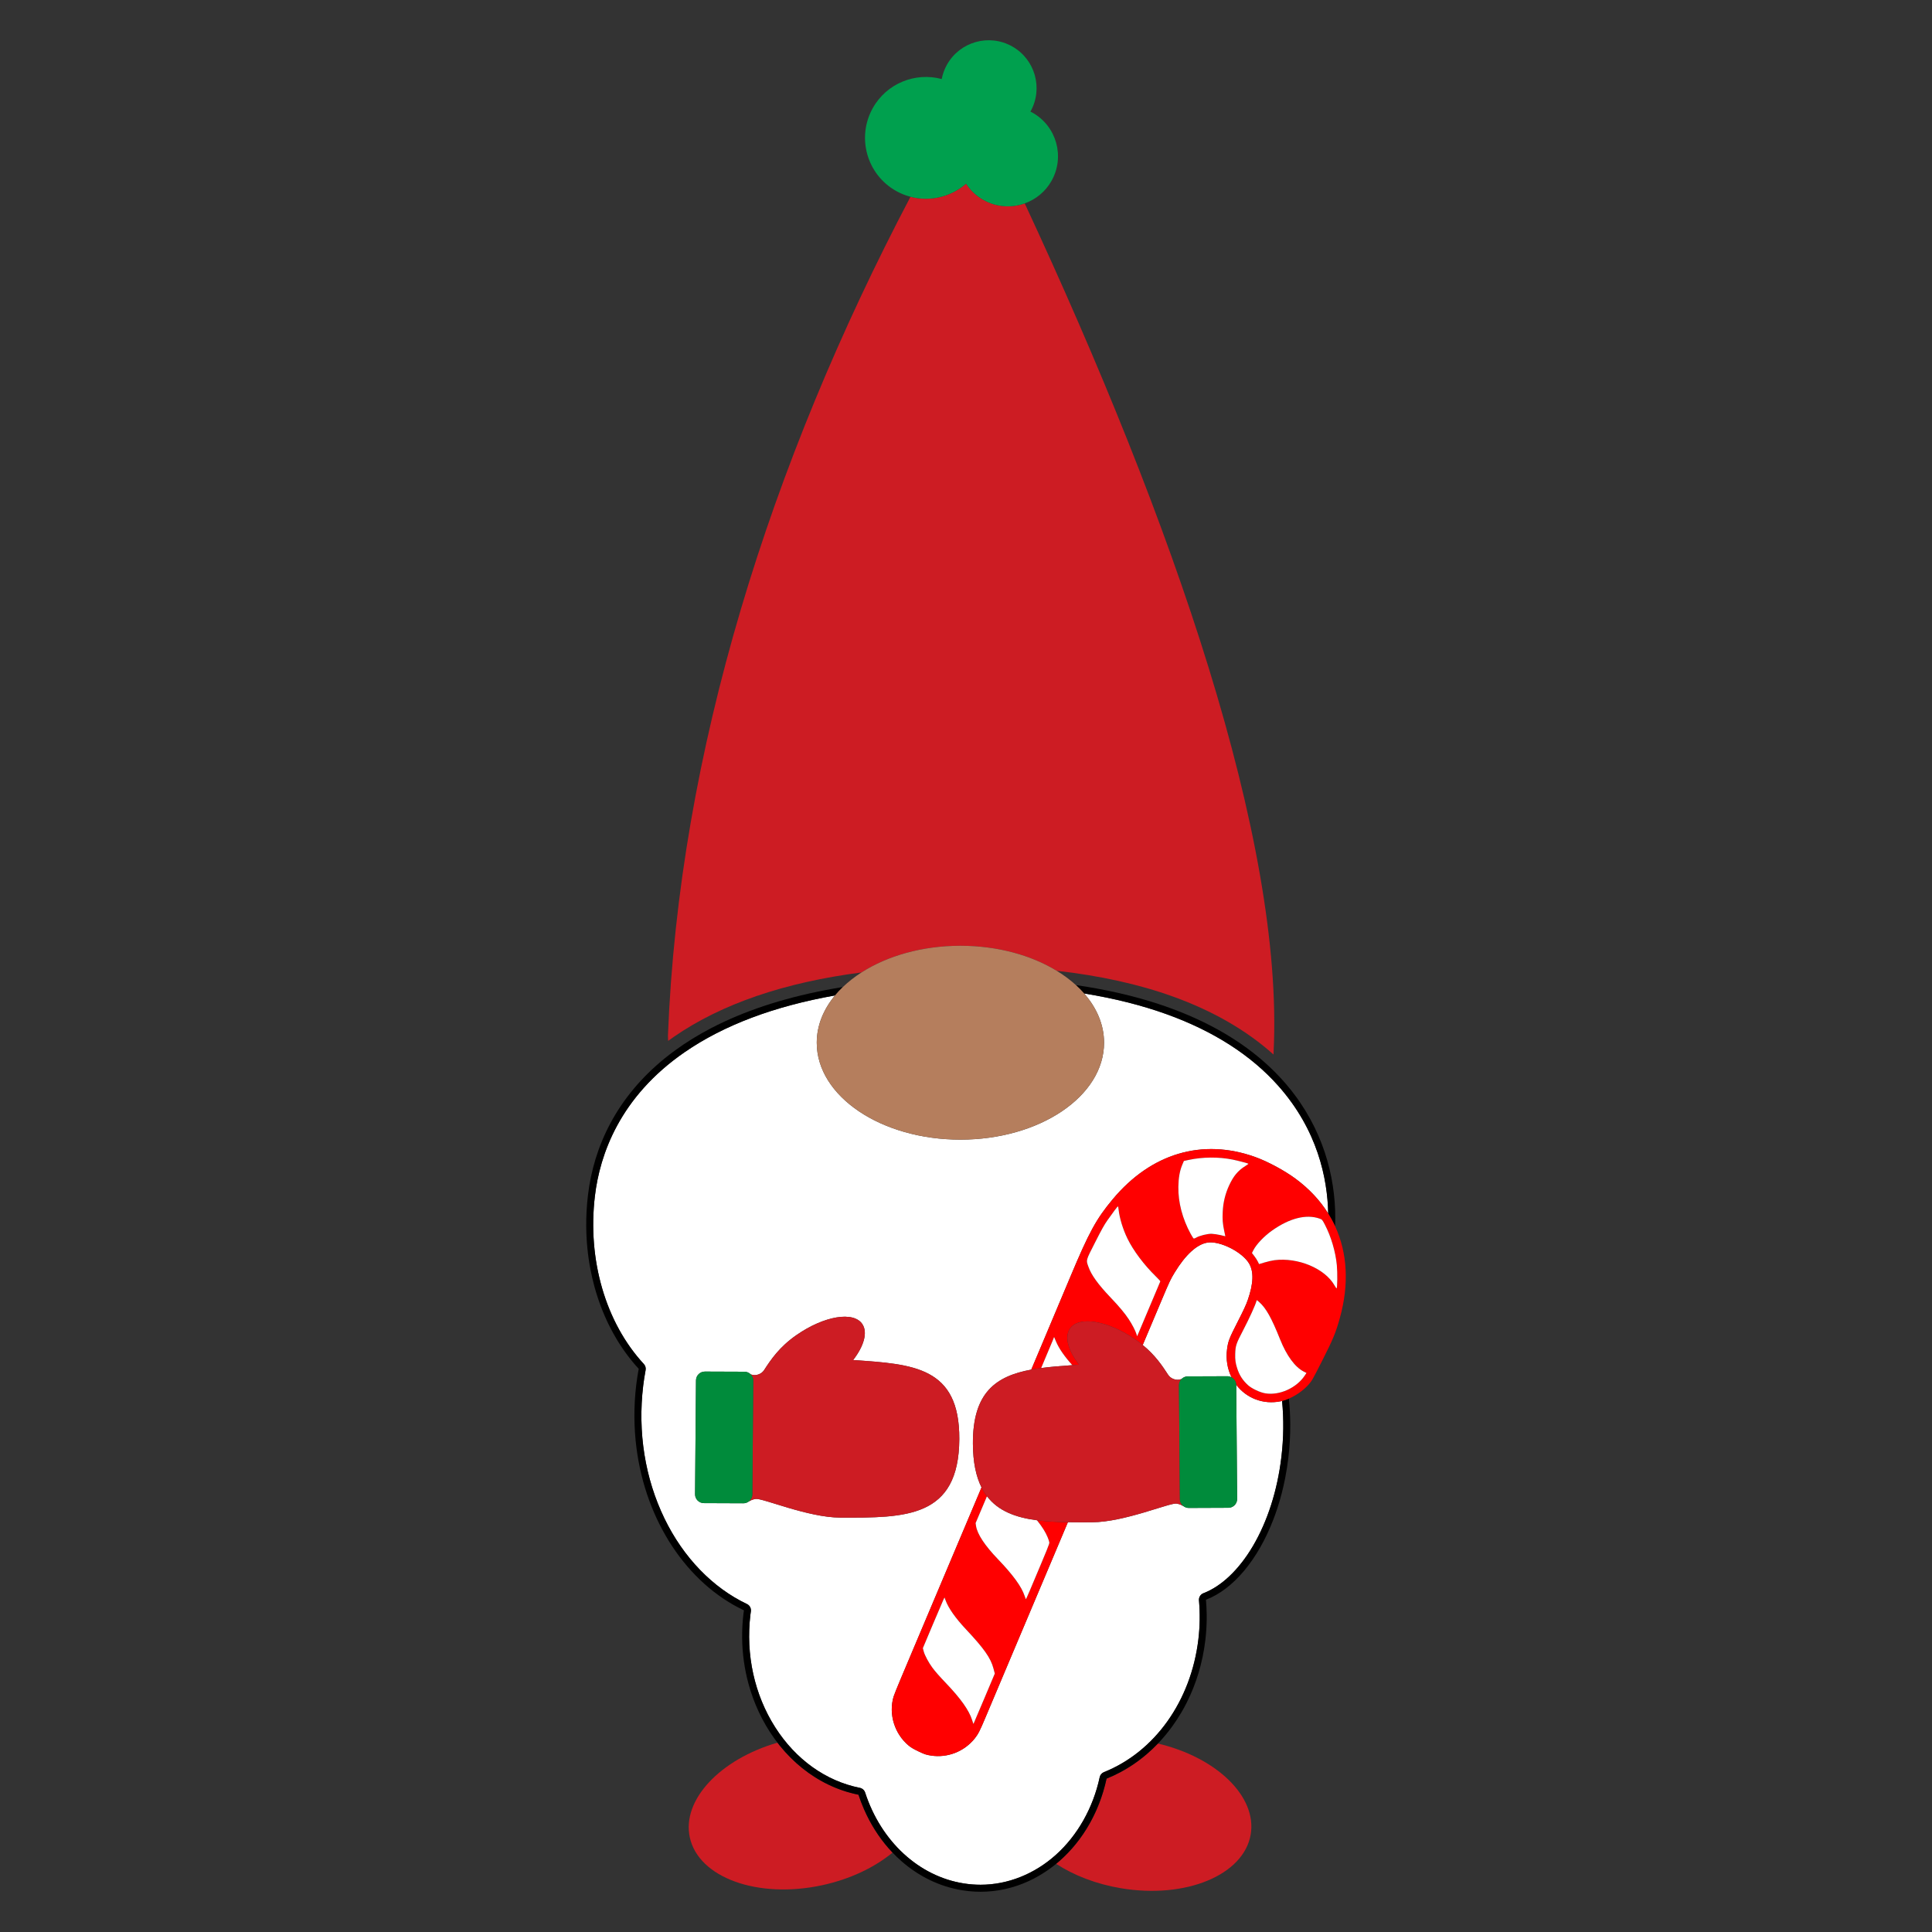 <?xml version="1.0" encoding="utf-8"?>
<!-- Generator: Adobe Illustrator 26.0.0, SVG Export Plug-In . SVG Version: 6.00 Build 0)  -->
<svg version="1.1" id="Layer_1" xmlns="http://www.w3.org/2000/svg" xmlns:xlink="http://www.w3.org/1999/xlink" x="0px" y="0px"
	 viewBox="0 0 864 864" enable-background="new 0 0 864 864" xml:space="preserve">
<rect x="0" y="0" width="864" height="864" fill="#333333" stroke="none"/>
<g>
	<g>
		<path fill="#CD1C23" d="M472.559,434.136c19.296,2.175,36.692,6.016,51.971,11.515
			c17.881,6.436,32.961,15.143,45,25.946c0.012-0.499,0.024-0.997,0.047-1.497
			c4.544-94.215-44.844-236.401-111.321-379.145c-5.871,2.088-12.572,1.749-18.436-1.533
			c-3.265-1.827-5.882-4.356-7.794-7.286c-6.753,5.906-16.091,8.159-24.852,5.859
			c-62.752,119.34-103.527,248.074-108.467,375.135c0.013,0.789,0.043,1.579,0.075,2.37
			c0.877-0.64,1.767-1.276,2.68-1.905c21.294-14.674,49.377-24.275,83.808-28.715
			c11.52-7.385,27.083-11.927,44.228-11.927C446.065,422.952,461.166,427.187,472.559,434.136z"/>
	</g>
	<g>
		<path fill="#CD1C23" d="M386.426,809.177c-0.934-2.132-1.775-4.321-2.507-6.567
			c-14.54-2.919-27.103-11.411-36.241-23.279c-25.593,7.42-42.817,25.57-39.2,42.339
			c3.886,18.017,30.353,27.61,59.115,21.427c12.606-2.71,23.56-8.001,31.562-14.607
			c-0.595-0.625-1.182-1.259-1.753-1.911C392.955,821.499,389.246,815.615,386.426,809.177z"/>
	</g>
	<g>
		<path fill="#CD1C23" d="M512.762,784.512c-1.205,1.029-2.441,2.011-3.704,2.945
			c-1.263,0.934-2.554,1.82-3.872,2.656c-1.317,0.836-2.66,1.621-4.026,2.355c-2.05,1.1-4.152,2.084-6.3,2.943
			c-0.21,0.978-0.441,1.944-0.687,2.902c-0.081,0.317-0.174,0.627-0.259,0.941
			c-0.173,0.637-0.346,1.274-0.535,1.902c-0.111,0.371-0.233,0.735-0.349,1.102
			c-0.179,0.563-0.359,1.126-0.55,1.681c-0.132,0.384-0.272,0.762-0.41,1.142
			c-0.193,0.529-0.388,1.057-0.592,1.579c-0.15,0.383-0.305,0.763-0.461,1.141
			c-0.209,0.509-0.423,1.016-0.643,1.517c-0.165,0.376-0.332,0.748-0.503,1.12c-0.228,0.496-0.462,0.987-0.7,1.475
			c-0.177,0.362-0.354,0.723-0.537,1.081c-0.25,0.489-0.507,0.972-0.767,1.454
			c-0.185,0.343-0.369,0.687-0.56,1.026c-0.277,0.491-0.564,0.975-0.851,1.457
			c-0.187,0.315-0.371,0.632-0.562,0.942c-0.323,0.522-0.657,1.033-0.993,1.543
			c-0.169,0.257-0.333,0.52-0.505,0.774c-0.483,0.713-0.979,1.414-1.486,2.103
			c-0.032,0.044-0.062,0.089-0.094,0.133c-0.541,0.731-1.096,1.445-1.662,2.147
			c-0.182,0.225-0.371,0.442-0.556,0.664c-0.391,0.471-0.782,0.941-1.185,1.399
			c-0.23,0.261-0.467,0.514-0.7,0.771c-0.368,0.405-0.737,0.81-1.115,1.203
			c-0.255,0.266-0.516,0.525-0.775,0.786c-0.368,0.371-0.737,0.738-1.113,1.098c-0.273,0.261-0.548,0.516-0.825,0.771
			c-0.374,0.345-0.751,0.686-1.133,1.021c-0.285,0.25-0.572,0.496-0.861,0.74
			c-0.194,0.164-0.383,0.333-0.578,0.493c7.864,5.121,17.8,9.027,28.915,10.901
			c29.011,4.891,55.021-5.875,58.095-24.048c2.877-17.009-15.358-34.474-41.491-40.653
			C516.211,781.411,514.519,783.012,512.762,784.512z"/>
	</g>
	<path fill="#FFFFFF" d="M521.687,453.55c-11.117-4.001-23.438-7.085-36.855-9.264
		c5.651,6.454,8.906,13.976,8.906,22.016c0,23.941-28.762,43.349-64.241,43.349c-35.479,0-64.24-19.408-64.24-43.349
		c0-7.676,2.969-14.882,8.157-21.136c-27.197,4.817-49.687,13.28-67.189,25.341
		c-29.257,20.161-37.994,46.085-40.171,64.283c-3.419,28.577,4.762,56.696,21.885,75.22
		c0.669,0.725,0.959,1.722,0.781,2.692c-0.48,2.615-0.822,4.82-1.075,6.938
		c-2.502,20.908,0.794,41.476,9.53,59.481c8.42,17.353,21.513,30.921,36.866,38.205
		c1.235,0.586,1.948,1.906,1.76,3.26c-0.029,0.206-0.059,0.411-0.09,0.616c-0.043,0.286-0.086,0.572-0.121,0.862
		c-2.144,17.923,1.791,35.816,11.08,50.384c9.19,14.412,22.637,24.033,37.864,27.09
		c1.109,0.223,2.011,1.025,2.361,2.1c7.143,21.902,24.045,37.474,44.11,40.637
		c2.491,0.393,5.02,0.592,7.514,0.592c12.095,0,24.045-4.741,33.651-13.35c9.713-8.705,16.683-21.051,19.627-34.763
		c0.219-1.019,0.931-1.863,1.899-2.25c22.753-9.107,38.931-31.849,42.222-59.352
		c0.689-5.755,0.779-11.632,0.27-17.467c-0.122-1.393,0.695-2.699,2.002-3.198
		c8.064-3.083,15.911-10.555,22.094-21.038c6.555-11.114,10.963-24.867,12.746-39.773
		c1.029-8.602,1.126-17.087,0.316-25.175c-0.169,0.041-0.345,0.101-0.512,0.135
		c-8.119,1.678-15.551-1.524-19.999-7.349c0.001,0.028,0.009,0.053,0.009,0.081l0.415,50.988
		c-0.004,2.174-1.768,3.935-3.942,3.935l-17.666,0.07c-0.89,0.006-1.705-0.292-2.371-0.782
		c-0.82-0.373-1.31-0.875-3.1-1.16c-3.031-0.483-23.293,8.29-37.845,8.349
		c-3.689,0.014-7.29,0.028-10.769-0.03c-2.847,6.745-6.179,14.642-7.846,18.593
		c-1.889,4.481-8.733,20.687-15.209,36.014c-6.476,15.328-12.674,30.014-13.773,32.637
		c-2.521,6.017-3.282,7.511-4.795,9.413c-4.694,5.905-12.195,8.847-19.621,7.697
		c-2.152-0.332-2.825-0.556-5.482-1.82c-2.163-1.029-3.419-1.762-4.393-2.564
		c-6.389-5.264-9.143-14.069-6.853-21.923c0.208-0.71,1.625-4.252,3.152-7.871
		c1.526-3.62,3.994-9.472,5.483-13.006c1.49-3.534,7.395-17.521,13.123-31.084
		c6.61-15.651,12.509-29.62,17.586-41.641c-2.435-4.857-3.808-11.202-3.852-19.539
		c-0.122-23.03,10.388-30.241,26.099-33.152c1.715-4.062,3.366-7.973,4.433-10.5
		c6.246-14.79,7.454-17.662,12.989-30.873c8.432-20.124,11.615-25.957,18.989-34.791
		c17.177-20.582,40.105-27.387,63.726-18.914c5.658,2.03,13.136,6.061,18.153,9.785
		c6.043,4.486,10.891,9.695,14.511,15.489c-0.337-15.791-4.784-37.325-22.315-57.078
		C559.497,471.891,542.679,461.104,521.687,453.55z M375.759,678.681c-14.552-0.059-34.814-8.832-37.845-8.349
		c-1.791,0.285-2.281,0.787-3.1,1.16c-0.666,0.489-1.481,0.788-2.371,0.782l-17.666-0.07
		c-2.174,0-3.938-1.76-3.942-3.935l0.415-50.988c0.04-2.179,1.825-3.921,4.004-3.907l17.665,0.066
		c1.105,0.001,2.101,0.46,2.816,1.194c0.143,0.036,0.281,0.075,0.425,0.121c1.916,0.642,4.421-0.281,5.541-2.033
		c3.055-4.715,6.813-10.321,14.352-15.582c12.461-8.713,25.747-10.922,29.635-4.937l-0.009-0.007
		c2.45,3.754,0.625,9.846-4.147,16.015c26.791,1.847,47.646,2.952,47.474,35.346
		C428.821,678.889,405.019,678.794,375.759,678.681z"/>
	<path fill="#FFFFFF" d="M522.393,614.809c1.121,1.752,3.625,2.675,5.541,2.033c0.144-0.046,0.282-0.085,0.425-0.121
		c0.715-0.734,1.711-1.192,2.817-1.194l17.665-0.066c0.701-0.005,1.351,0.188,1.926,0.503
		c-1.832-3.691-2.633-8.058-2.003-12.731c0.469-3.474,0.97-4.756,4.772-12.202
		c2.66-5.21,3.739-7.54,4.487-9.7c2.541-7.328,2.73-12.615,0.58-16.278
		c-3.025-5.155-13.059-10.214-18.573-9.366c-4.724,0.727-9.853,5.394-14.719,13.396
		c-1.851,3.046-2.332,4.062-5.731,12.133c-2.041,4.845-4.604,10.924-5.697,13.511
		c-0.409,0.968-1.42,3.363-2.855,6.761C516.626,606.064,519.772,610.764,522.393,614.809z"/>
	<path d="M484.832,444.286c13.418,2.179,25.739,5.263,36.855,9.264c20.992,7.555,37.809,18.342,49.986,32.062
		c17.531,19.753,21.978,41.287,22.315,57.078c1.153,1.844,2.184,3.746,3.085,5.705
		c1.445-37.673-19.049-84.712-92.016-103.165c-0.041-0.01-0.081-0.021-0.122-0.032
		c-1.395-0.352-2.815-0.69-4.249-1.021c-0.145-0.034-0.285-0.07-0.43-0.103
		c-1.335-0.305-2.695-0.596-4.063-0.882c-0.255-0.053-0.501-0.111-0.757-0.164
		c-1.294-0.266-2.613-0.517-3.936-0.767c-0.343-0.065-0.677-0.135-1.023-0.198
		c-1.246-0.229-2.519-0.443-3.792-0.657c-0.44-0.074-0.87-0.154-1.313-0.226c-1.194-0.194-2.414-0.373-3.631-0.554
		c-0.196-0.029-0.389-0.06-0.586-0.089C482.476,441.739,483.699,442.992,484.832,444.286z"/>
	<path d="M573.03,651.677c-1.783,14.905-6.191,28.659-12.746,39.773c-6.183,10.483-14.029,17.954-22.094,21.038
		c-1.306,0.5-2.123,1.805-2.002,3.198c0.509,5.835,0.419,11.711-0.27,17.467
		c-3.29,27.503-19.469,50.245-42.222,59.352c-0.968,0.388-1.68,1.231-1.899,2.25
		c-2.944,13.713-9.915,26.058-19.627,34.763c-9.605,8.609-21.556,13.35-33.651,13.35c-2.495,0-5.023-0.199-7.514-0.592
		c-20.064-3.163-36.966-18.735-44.11-40.637c-0.35-1.075-1.253-1.877-2.361-2.1
		c-15.227-3.058-28.674-12.678-37.864-27.09c-9.289-14.568-13.224-32.462-11.08-50.384
		c0.035-0.29,0.078-0.576,0.121-0.862c0.031-0.205,0.061-0.41,0.09-0.616c0.188-1.354-0.525-2.674-1.76-3.26
		c-15.353-7.284-28.446-20.852-36.866-38.205c-8.736-18.005-12.032-38.573-9.53-59.481
		c0.253-2.118,0.595-4.323,1.075-6.938c0.178-0.97-0.111-1.967-0.781-2.692
		c-17.123-18.523-25.304-46.642-21.885-75.22c2.177-18.197,10.914-44.121,40.171-64.283
		c17.502-12.061,39.991-20.523,67.189-25.341c1.076-1.297,2.249-2.551,3.511-3.761
		c-20.928,3.384-38.429,8.709-52.938,15.447c-2.068,0.961-4.076,1.95-6.024,2.967
		c-2.922,1.524-5.71,3.111-8.369,4.752c-2.659,1.642-5.188,3.34-7.591,5.089
		c-1.602,1.165-3.149,2.354-4.641,3.563c-21.636,17.535-31.821,39.493-34.417,61.195
		c-0.57,4.766-0.824,9.49-0.782,14.139c0.059,6.508,0.699,12.87,1.865,18.995
		c0.5,2.625,1.096,5.206,1.785,7.737c0.23,0.843,0.469,1.681,0.719,2.514
		c1.75,5.824,3.995,11.359,6.68,16.515c0.767,1.473,1.571,2.916,2.408,4.325
		c2.933,4.933,6.291,9.461,10.019,13.494c-0.431,2.346-0.816,4.716-1.105,7.131
		c-1.159,9.683-1.072,19.214,0.114,28.359c4.234,32.661,22.48,60.398,48.05,72.529l0,0
		c-0.071,0.513-0.157,1.019-0.218,1.536c-0.433,3.62-0.624,7.214-0.588,10.759
		c0.073,7.093,1.056,13.995,2.835,20.536c0.297,1.09,0.615,2.17,0.956,3.24c1.361,4.277,3.068,8.381,5.088,12.261
		c9.086,17.458,24.491,30.376,43.147,34.122h0c0.732,2.246,1.573,4.436,2.507,6.567
		c2.821,6.439,6.529,12.321,10.977,17.401c0.571,0.652,1.158,1.286,1.753,1.911
		c1.303,1.369,2.658,2.678,4.069,3.911c7.713,6.733,17.003,11.347,27.293,12.97
		c0.833,0.132,1.664,0.234,2.493,0.324c0.234,0.025,0.467,0.047,0.701,0.069c0.648,0.061,1.295,0.11,1.94,0.146
		c0.201,0.011,0.402,0.027,0.602,0.036c0.758,0.034,1.514,0.055,2.267,0.055c0.052,0,0.103-0.004,0.154-0.004
		c0.306-0.001,0.61-0.016,0.915-0.022c0.566-0.012,1.132-0.025,1.695-0.056c0.348-0.019,0.694-0.051,1.04-0.076
		c0.518-0.039,1.035-0.08,1.55-0.135c0.361-0.038,0.72-0.086,1.079-0.132c0.497-0.064,0.993-0.131,1.486-0.209
		c0.365-0.058,0.728-0.122,1.091-0.188c0.485-0.088,0.968-0.181,1.45-0.283c0.361-0.076,0.722-0.156,1.082-0.24
		c0.48-0.112,0.958-0.233,1.434-0.358c0.353-0.093,0.706-0.187,1.056-0.287c0.482-0.138,0.96-0.287,1.437-0.44
		c0.339-0.108,0.678-0.213,1.015-0.328c0.494-0.168,0.984-0.351,1.473-0.534c0.311-0.116,0.624-0.227,0.933-0.35
		c0.545-0.216,1.084-0.449,1.622-0.683c0.246-0.107,0.496-0.206,0.741-0.318c0.779-0.353,1.552-0.722,2.315-1.113
		c0.081-0.041,0.159-0.087,0.239-0.129c0.682-0.353,1.358-0.718,2.027-1.1c0.257-0.147,0.508-0.305,0.762-0.456
		c0.488-0.289,0.975-0.579,1.455-0.883c0.288-0.183,0.572-0.376,0.857-0.564c0.438-0.289,0.875-0.579,1.306-0.881
		c0.297-0.208,0.59-0.424,0.884-0.638c0.41-0.299,0.819-0.601,1.223-0.912c0.296-0.228,0.59-0.462,0.882-0.696
		c0.196-0.157,0.396-0.305,0.59-0.465c0.195-0.161,0.385-0.33,0.578-0.493c0.289-0.244,0.576-0.49,0.861-0.74
		c0.382-0.335,0.759-0.675,1.133-1.021c0.277-0.255,0.553-0.51,0.825-0.771c0.376-0.359,0.745-0.727,1.113-1.098
		c0.259-0.261,0.52-0.52,0.775-0.786c0.378-0.394,0.746-0.798,1.115-1.203c0.234-0.257,0.47-0.51,0.7-0.771
		c0.402-0.458,0.794-0.928,1.185-1.399c0.184-0.222,0.374-0.439,0.556-0.664c0.567-0.702,1.122-1.417,1.662-2.147
		c0.032-0.043,0.062-0.089,0.094-0.133c0.507-0.689,1.003-1.39,1.486-2.103c0.172-0.254,0.336-0.517,0.505-0.774
		c0.335-0.51,0.67-1.021,0.993-1.543c0.192-0.31,0.375-0.628,0.562-0.942c0.288-0.482,0.574-0.966,0.851-1.457
		c0.191-0.339,0.374-0.683,0.56-1.026c0.26-0.481,0.518-0.964,0.767-1.454c0.182-0.358,0.36-0.719,0.537-1.081
		c0.238-0.488,0.472-0.979,0.7-1.475c0.171-0.371,0.338-0.744,0.503-1.12c0.22-0.502,0.433-1.008,0.643-1.517
		c0.156-0.379,0.311-0.759,0.461-1.141c0.204-0.522,0.399-1.05,0.592-1.579c0.138-0.38,0.278-0.758,0.41-1.142
		c0.192-0.555,0.371-1.118,0.55-1.681c0.117-0.368,0.238-0.732,0.349-1.102c0.189-0.628,0.362-1.264,0.535-1.902
		c0.085-0.314,0.177-0.624,0.259-0.941c0.246-0.958,0.477-1.925,0.687-2.902c2.148-0.86,4.25-1.843,6.3-2.943
		c1.366-0.734,2.709-1.519,4.026-2.355c1.317-0.836,2.608-1.722,3.872-2.656c1.263-0.934,2.499-1.916,3.704-2.945
		c1.757-1.5,3.448-3.101,5.07-4.792c0.047-0.048,0.095-0.095,0.142-0.144c2.22-2.327,4.305-4.828,6.239-7.488
		c1.451-1.994,2.816-4.079,4.089-6.246c0.849-1.444,1.656-2.926,2.42-4.443c4.202-8.34,7.093-17.738,8.306-27.875
		c0.367-3.07,0.566-6.121,0.609-9.143c0.011-0.756,0.012-1.509,0.003-2.261c-0.026-2.255-0.138-4.492-0.332-6.707
		l0,0c12.24-4.681,23.27-17.923,30.198-36.022c0.63-1.645,1.226-3.331,1.786-5.053
		c1.4-4.307,2.574-8.848,3.489-13.578c0.549-2.838,1.004-5.745,1.359-8.71
		c0.611-5.109,0.893-10.141,0.871-15.04c-0.009-1.959-0.067-3.897-0.171-5.81c-0.106-1.936-0.261-3.846-0.462-5.726
		c-1.032,0.446-2.049,0.789-3.032,1.028C574.156,634.59,574.059,643.075,573.03,651.677z"/>
	<path fill="#B57E5D" d="M373.414,445.166c-5.187,6.254-8.157,13.46-8.157,21.136c0,23.941,28.762,43.349,64.24,43.349
		c35.479,0,64.241-19.408,64.241-43.349c0-8.04-3.255-15.562-8.906-22.016c-1.133-1.294-2.356-2.547-3.676-3.75
		c-2.547-2.322-5.427-4.466-8.597-6.4c-11.393-6.949-26.494-11.184-43.061-11.184
		c-17.145,0-32.708,4.541-44.228,11.927c-3.09,1.981-5.887,4.166-8.345,6.525
		C375.663,442.615,374.49,443.869,373.414,445.166z"/>
	<path fill="#00A04E" d="M432.026,82.136c1.913,2.929,4.529,5.459,7.794,7.286c5.865,3.282,12.566,3.621,18.436,1.533
		c4.93-1.754,9.276-5.213,12.032-10.137c6.038-10.79,2.185-24.431-8.604-30.468
		c-0.288-0.161-0.585-0.287-0.876-0.434c0.008-0.014,0.018-0.027,0.027-0.042c5.775-10.32,2.09-23.368-8.23-29.143
		c-10.321-5.775-23.369-2.09-29.143,8.23c-1.145,2.045-1.903,4.199-2.327,6.381
		c-11.762-3.154-24.603,1.88-30.822,12.993c-7.35,13.135-2.66,29.742,10.475,37.092
		c2.06,1.153,4.206,1.996,6.386,2.568C415.935,90.295,425.273,88.042,432.026,82.136z"/>
	<g>
		<path fill="#FF0000" d="M597.073,548.395c-0,0-0,0-0-0.001c-0.901-1.959-1.933-3.86-3.085-5.705
			c-3.621-5.794-8.468-11.003-14.511-15.489c-5.017-3.724-12.495-7.755-18.153-9.785
			c-23.621-8.473-46.549-1.669-63.726,18.914c-7.374,8.835-10.557,14.667-18.989,34.791
			c-5.536,13.211-6.743,16.083-12.989,30.873c-1.067,2.527-2.718,6.438-4.433,10.5
			c1.431-0.266,2.904-0.497,4.418-0.7c0.089-0.211,0.17-0.402,0.264-0.622
			c2.405-5.673,4.633-10.981,4.951-11.796l0.578-1.479l0.898,2.105c1.326,3.111,3.661,6.497,7.252,10.505
			c0.997-0.069,2.001-0.139,3.016-0.209c-4.773-6.169-6.597-12.261-4.147-16.015l-0.01,0.007
			c3.888-5.985,17.174-3.776,29.635,4.937c1.072,0.748,2.06,1.504,2.988,2.262
			c1.435-3.397,2.446-5.793,2.855-6.761c1.093-2.587,3.656-8.666,5.697-13.511
			c3.4-8.071,3.88-9.087,5.731-12.133c4.866-8.002,9.995-12.669,14.719-13.396
			c5.514-0.848,15.548,4.211,18.573,9.366c2.15,3.663,1.962,8.95-0.58,16.278
			c-0.749,2.159-1.827,4.49-4.487,9.7c-3.802,7.446-4.303,8.728-4.772,12.202
			c-0.63,4.673,0.17,9.04,2.003,12.731c1.189,0.652,2.013,1.88,2.069,3.323
			c4.448,5.825,11.88,9.027,19.999,7.349c0.167-0.034,0.343-0.094,0.512-0.135
			c0.983-0.24,2-0.582,3.032-1.028c3.283-1.42,6.633-3.768,8.894-6.363
			c1.452-1.666,1.704-2.112,6.064-10.711c4.835-9.534,6.013-12.383,7.85-18.996
			C603.374,574.325,602.567,560.334,597.073,548.395z M516.23,579.372c-1.424,3.4-3.599,8.551-4.831,11.45
			c-1.232,2.898-2.376,5.608-2.542,6.022c-0.165,0.414-0.313,0.747-0.327,0.74
			c-0.013-0.007-0.161-0.468-0.328-1.025c-0.435-1.443-1.901-4.279-3.37-6.513
			c-1.797-2.734-4.198-5.611-8.149-9.766c-5.655-5.946-8.623-10.059-9.931-13.762
			c-1.108-3.137-1.265-2.567,2.981-10.923c2.948-5.807,4.08-7.836,5.51-9.877c2.495-3.564,4.58-6.312,4.728-6.231
			c0.068,0.038,0.195,0.713,0.281,1.502c0.418,3.803,1.954,8.809,3.969,12.941
			c2.603,5.338,7.377,11.71,12.581,16.79c1.203,1.175,2.15,2.212,2.103,2.304
			C518.859,573.116,517.655,575.971,516.23,579.372z M556.914,521.452c-3.312,2.072-5.303,4.459-7.258,8.7
			c-1.709,3.706-2.652,7.577-2.849,11.706c-0.166,3.463-0.032,5.269,0.631,8.452l0.532,2.554l-2.198-0.526
			c-1.208-0.289-2.973-0.55-3.919-0.58c-1.84-0.059-5.487,0.851-6.923,1.727
			c-0.467,0.285-0.974,0.455-1.124,0.379c-0.152-0.077-0.758-1.024-1.348-2.105c-3.685-6.759-5.593-14.056-5.494-21.003
			c0.055-3.909,0.626-7.176,1.697-9.731l0.774-1.843l2.151-0.462c6.255-1.34,13.372-1.399,19.599-0.16
			c2.388,0.474,7.072,1.715,7.129,1.888C558.333,520.506,557.703,520.958,556.914,521.452z M583.503,615.138
			c-3.694,5.56-11.249,8.985-17.593,7.977c-2.418-0.383-6.211-2.177-7.862-3.718
			c-2.414-2.253-3.776-4.388-4.786-7.511c-0.729-2.253-0.944-3.808-0.872-6.329
			c0.107-3.788,0.381-4.599,3.706-10.973c2.632-5.049,5.419-11.188,5.784-12.74
			c0.126-0.541,0.13-0.539,1.221,0.427c3.087,2.736,5.508,7.05,9.358,16.685
			c2.938,7.352,6.663,12.419,10.609,14.435l1.193,0.609L583.503,615.138z M597.715,576.167
			c-0.074,0.024-0.492-0.583-0.928-1.349c-4.312-7.562-16.334-12.598-26.862-11.254
			c-1.03,0.132-2.998,0.579-4.372,0.994l-2.499,0.752l-0.54-1.119c-0.298-0.614-1.013-1.731-1.591-2.48
			l-1.05-1.362l0.612-1.206c1.365-2.691,4.828-6.331,8.45-8.881c7.842-5.526,15.264-7.38,21.196-5.298
			c1.13,0.397,1.185,0.46,2.36,2.703c2.75,5.255,4.771,12.088,5.346,18.07
			C598.173,569.242,598.093,576.044,597.715,576.167z"/>
	</g>
	<g>
		<path fill="#FF0000" d="M468.531,687.503c0.357,0.857,0.684,1.872,0.727,2.256c0.076,0.69-0.264,1.534-8.673,21.442
			c-0.945,2.239-1.764,4.028-1.818,3.977c-0.054-0.051-0.321-0.769-0.593-1.593
			c-1.326-4.031-5.249-9.41-11.899-16.323c-5.872-6.104-9.254-11.238-9.79-14.866l-0.188-1.274l4.571-10.773
			c0.173-0.408,0.345-0.813,0.516-1.216c-0.907-1.189-1.72-2.506-2.443-3.948
			c-5.077,12.021-10.976,25.99-17.586,41.641c-5.728,13.563-11.633,27.55-13.123,31.084
			c-1.49,3.534-3.957,9.386-5.483,13.006c-1.527,3.62-2.944,7.162-3.152,7.871
			c-2.29,7.854,0.463,16.659,6.853,21.923c0.973,0.802,2.23,1.535,4.393,2.564
			c2.657,1.263,3.33,1.487,5.482,1.82c7.426,1.15,14.926-1.792,19.621-7.697c1.513-1.902,2.273-3.396,4.795-9.413
			c1.099-2.623,7.297-17.309,13.773-32.637c6.476-15.328,13.32-31.533,15.209-36.014
			c1.666-3.951,4.999-11.848,7.846-18.593c-4.888-0.08-9.527-0.307-13.827-0.866
			C466.149,682.875,467.553,685.16,468.531,687.503z M440.14,759.669c-2.607,6.184-4.766,11.259-4.796,11.277
			c-0.031,0.02-0.317-0.792-0.637-1.805c-1.349-4.266-5.046-9.493-11.508-16.266
			c-3.127-3.278-4.94-5.339-6.234-7.085c-1.646-2.221-3.405-5.499-3.849-7.175l-0.411-1.55l4.339-10.308
			c2.385-5.669,4.564-10.77,4.841-11.332l0.504-1.026l0.48,1.294c1.304,3.508,4.427,7.946,9.074,12.894
			c8.174,8.703,11.098,12.867,12.336,17.56l0.601,2.279L440.14,759.669z"/>
	</g>
	<path fill="#FFFFFF" d="M431.943,728.587c-4.647-4.948-7.77-9.386-9.074-12.894l-0.48-1.294l-0.504,1.026
		c-0.277,0.562-2.456,5.663-4.841,11.332l-4.339,10.308l0.411,1.55c0.444,1.676,2.203,4.954,3.849,7.175
		c1.294,1.746,3.107,3.807,6.234,7.085c6.461,6.772,10.159,11.999,11.508,16.266
		c0.32,1.013,0.606,1.826,0.637,1.805c0.03-0.018,2.188-5.093,4.796-11.277l4.74-11.243l-0.601-2.279
		C443.041,741.454,440.117,737.29,431.943,728.587z"/>
	<path fill="#FFFFFF" d="M436.296,681.122l0.188,1.274c0.536,3.628,3.919,8.762,9.79,14.866
		c6.651,6.913,10.573,12.292,11.899,16.323c0.271,0.824,0.538,1.542,0.593,1.593
		c0.054,0.051,0.873-1.738,1.818-3.977c8.409-19.908,8.749-20.752,8.673-21.442
		c-0.043-0.385-0.37-1.399-0.727-2.256c-0.977-2.344-2.381-4.629-4.791-7.63
		c-9.488-1.232-17.3-4.112-22.357-10.741c-0.171,0.403-0.343,0.809-0.516,1.216L436.296,681.122z"/>
	<path fill="#FFFFFF" d="M472.294,600.003l-0.898-2.105l-0.578,1.479c-0.318,0.814-2.546,6.122-4.951,11.796
		c-0.093,0.22-0.174,0.411-0.264,0.622c4.356-0.583,9.035-0.944,13.941-1.286
		C475.955,606.5,473.62,603.114,472.294,600.003z"/>
	<path fill="#FFFFFF" d="M516.801,570.722c-5.204-5.08-9.978-11.452-12.581-16.79
		c-2.015-4.133-3.551-9.139-3.969-12.941c-0.086-0.789-0.213-1.465-0.281-1.502
		c-0.148-0.082-2.233,2.667-4.728,6.231c-1.43,2.041-2.562,4.07-5.51,9.877c-4.246,8.356-4.09,7.786-2.981,10.923
		c1.308,3.703,4.276,7.816,9.931,13.762c3.951,4.155,6.352,7.032,8.149,9.766c1.469,2.233,2.935,5.069,3.37,6.513
		c0.168,0.557,0.315,1.018,0.328,1.025c0.014,0.007,0.162-0.326,0.327-0.74c0.167-0.413,1.31-3.123,2.542-6.022
		c1.233-2.898,3.407-8.05,4.831-11.45c1.425-3.4,2.628-6.256,2.674-6.346
		C518.951,572.933,518.004,571.897,516.801,570.722z"/>
	<path fill="#FFFFFF" d="M572.458,598.956c-3.85-9.635-6.27-13.949-9.358-16.685
		c-1.092-0.966-1.095-0.968-1.221-0.427c-0.364,1.552-3.151,7.691-5.784,12.74
		c-3.326,6.374-3.599,7.186-3.706,10.973c-0.071,2.52,0.143,4.075,0.872,6.329
		c1.01,3.123,2.372,5.258,4.786,7.511c1.652,1.541,5.445,3.335,7.862,3.718c6.345,1.008,13.899-2.418,17.593-7.977
		l0.757-1.138l-1.193-0.609C579.121,611.375,575.396,606.308,572.458,598.956z"/>
	<path fill="#FFFFFF" d="M531.587,518.721l-2.151,0.462l-0.774,1.843c-1.071,2.554-1.642,5.821-1.697,9.731
		c-0.099,6.947,1.809,14.244,5.494,21.003c0.59,1.081,1.196,2.028,1.348,2.105c0.15,0.076,0.657-0.094,1.124-0.379
		c1.435-0.876,5.083-1.786,6.923-1.727c0.946,0.03,2.711,0.291,3.919,0.58l2.198,0.526l-0.532-2.554
		c-0.663-3.183-0.797-4.989-0.631-8.452c0.197-4.129,1.14-8,2.849-11.706
		c1.955-4.241,3.946-6.628,7.258-8.7c0.79-0.494,1.42-0.946,1.401-1.003c-0.057-0.173-4.741-1.414-7.129-1.888
		C544.959,517.321,537.842,517.381,531.587,518.721z"/>
	<path fill="#FFFFFF" d="M592.491,547.669c-1.174-2.243-1.229-2.307-2.36-2.703
		c-5.933-2.082-13.354-0.228-21.196,5.298c-3.623,2.551-7.085,6.19-8.45,8.881l-0.612,1.206l1.05,1.362
		c0.578,0.748,1.294,1.865,1.591,2.48l0.54,1.119l2.499-0.752c1.375-0.415,3.342-0.863,4.372-0.994
		c10.528-1.344,22.55,3.692,26.862,11.254c0.436,0.766,0.854,1.372,0.928,1.349
		c0.378-0.123,0.458-6.926,0.122-10.428C597.262,559.757,595.241,552.924,592.491,547.669z"/>
	<g>
		<path fill="#CD1C23" d="M381.533,608.211c4.773-6.169,6.597-12.261,4.147-16.015l0.009,0.007
			c-3.888-5.985-17.174-3.776-29.635,4.937c-7.539,5.26-11.298,10.866-14.352,15.582
			c-1.121,1.752-3.625,2.675-5.541,2.033c-0.144-0.046-0.282-0.085-0.425-0.121c0.692,0.71,1.121,1.677,1.122,2.746
			l0.002,0.012l-0.415,50.989c-0.026,1.284-0.669,2.404-1.631,3.112c0.82-0.373,1.31-0.875,3.1-1.16
			c3.031-0.483,23.293,8.29,37.845,8.349c29.26,0.113,53.062,0.208,53.248-35.123
			C429.179,611.163,408.325,610.058,381.533,608.211z"/>
	</g>
	<path fill="#008B3B" d="M336.444,668.38l0.415-50.989l-0.002-0.012c-0.001-1.069-0.43-2.036-1.122-2.746
		c-0.715-0.734-1.711-1.192-2.816-1.194l-17.665-0.066c-2.179-0.014-3.964,1.728-4.004,3.907l-0.415,50.988
		c0.004,2.174,1.768,3.935,3.942,3.935l17.666,0.07c0.89,0.006,1.705-0.292,2.371-0.782
		C335.776,670.784,336.418,669.664,336.444,668.38z"/>
	<g>
		<path fill="#CD1C23" d="M435.088,645.646c0.044,8.337,1.417,14.682,3.852,19.539
			c0.723,1.442,1.536,2.759,2.443,3.948c5.057,6.629,12.869,9.508,22.357,10.741
			c4.301,0.558,8.94,0.786,13.827,0.866c3.479,0.058,7.08,0.044,10.769,0.03
			c14.552-0.059,34.814-8.832,37.845-8.349c1.791,0.285,2.281,0.787,3.1,1.16
			c-0.962-0.708-1.604-1.828-1.631-3.112l-0.415-50.989l0.002-0.012c0.001-1.069,0.43-2.036,1.122-2.746
			c-0.143,0.036-0.281,0.075-0.425,0.121c-1.916,0.642-4.421-0.281-5.541-2.033
			c-2.62-4.045-5.766-8.745-11.365-13.32c-0.928-0.758-1.916-1.514-2.988-2.262
			c-12.461-8.713-25.747-10.922-29.635-4.937l0.01-0.007c-2.45,3.754-0.625,9.846,4.147,16.015
			c-1.015,0.07-2.019,0.139-3.016,0.209c-4.906,0.343-9.585,0.704-13.941,1.286
			c-1.514,0.202-2.987,0.434-4.418,0.7C445.476,615.404,434.965,622.616,435.088,645.646z"/>
	</g>
	<path fill="#008B3B" d="M531.175,615.527c-1.105,0.001-2.101,0.46-2.817,1.194c-0.692,0.71-1.121,1.677-1.122,2.746
		l-0.002,0.012l0.415,50.989c0.026,1.284,0.669,2.404,1.631,3.112c0.666,0.49,1.481,0.788,2.371,0.782
		l17.666-0.07c2.174,0,3.938-1.76,3.942-3.935l-0.415-50.988c-0.001-0.028-0.009-0.053-0.009-0.081
		c-0.056-1.443-0.88-2.671-2.069-3.323c-0.574-0.315-1.225-0.507-1.926-0.503L531.175,615.527z"/>
</g>
</svg>
